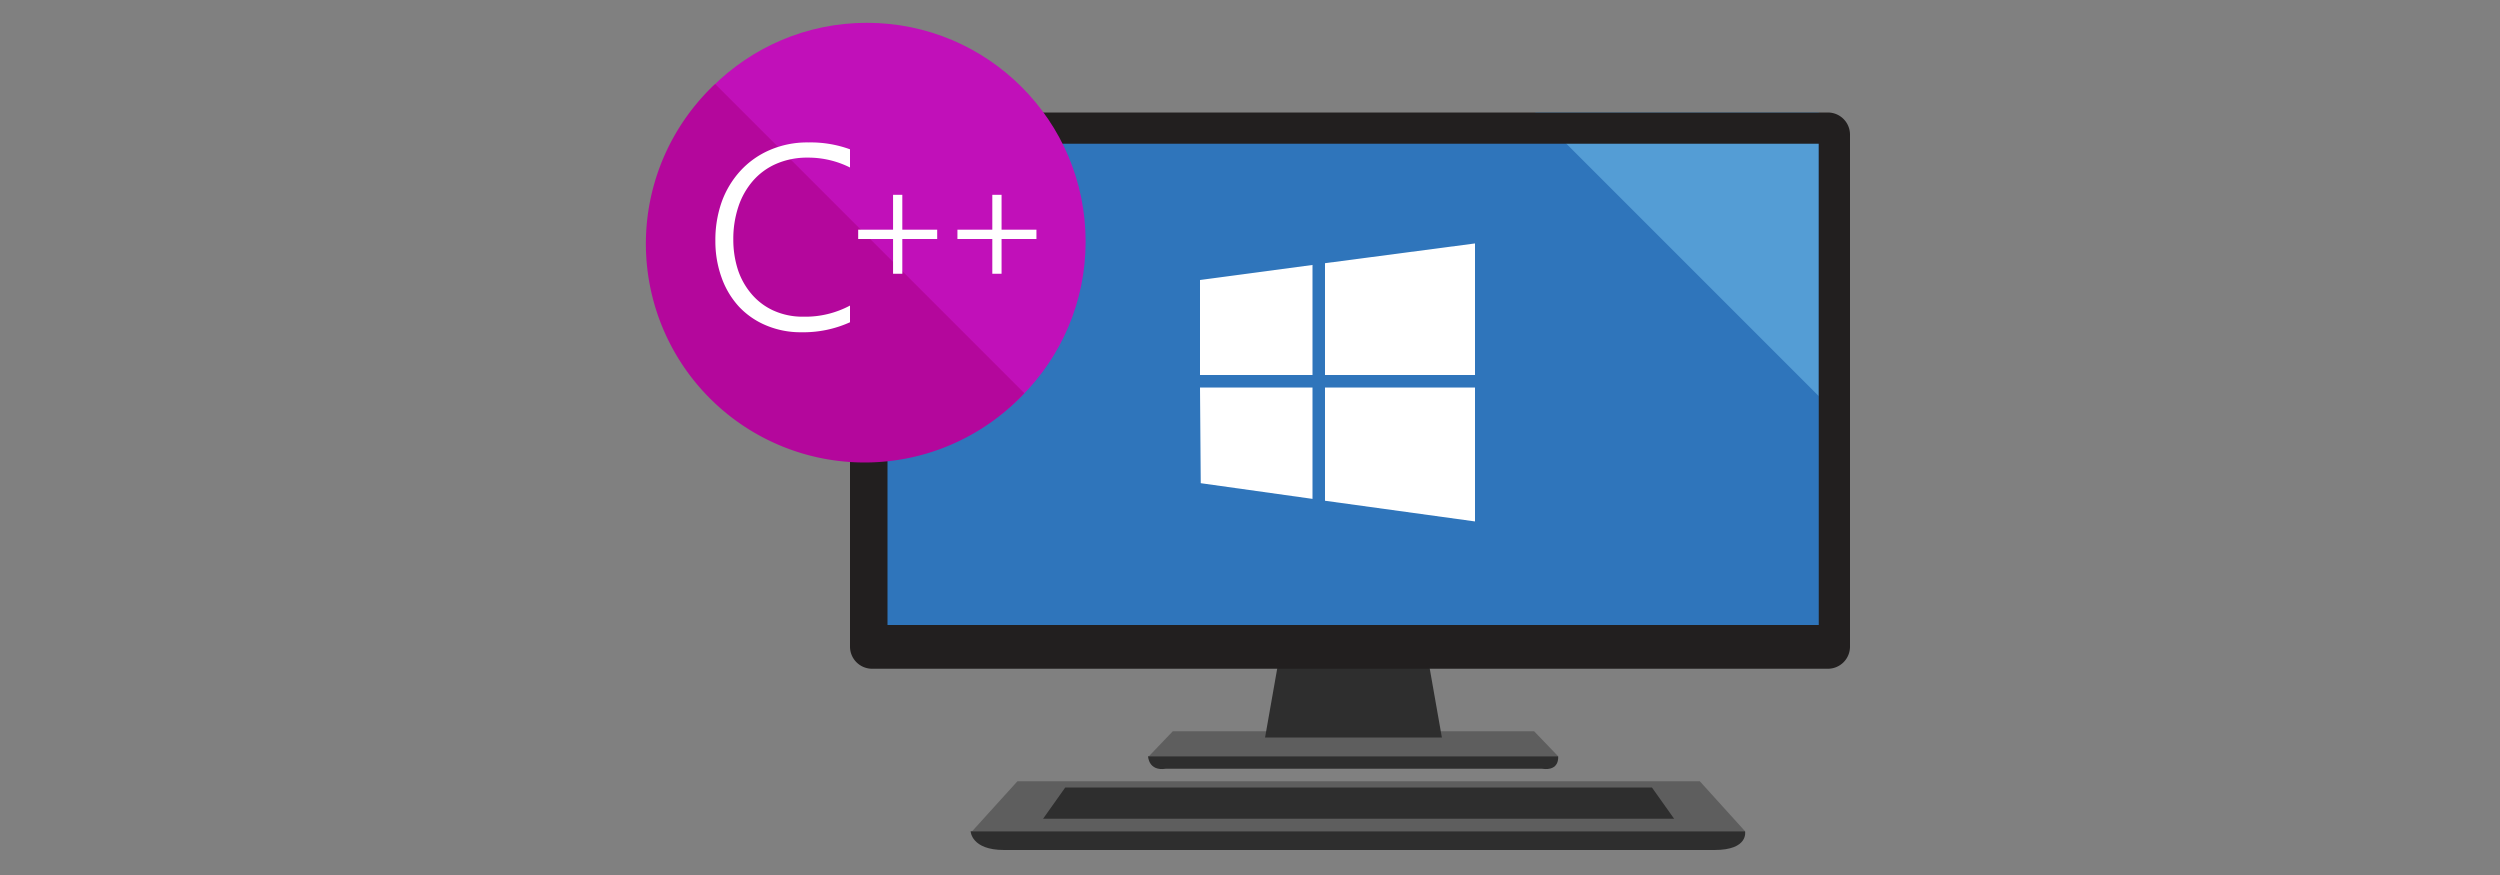 <svg id="Layer_1" data-name="Layer 1" xmlns="http://www.w3.org/2000/svg" viewBox="0 0 400 140"><rect x="0" y="0" width="400" height="140" fill="#808080" stroke="none"/><defs><style>.cls-1{fill:#2f75bb;}.cls-2{fill:#549dd5;}.cls-3{fill:#5e5e5e;}.cls-4{fill:#2e2e2e;}.cls-5{fill:#221f1f;}.cls-6{fill:#fff;}.cls-7{fill:#c110b9;}.cls-8{fill:#b4079c;}</style></defs><title>vs_windows-3</title><rect class="cls-1" x="140" y="20.5" width="152" height="83"/><polygon class="cls-2" points="291 63.38 291 18 245.62 18 291 63.38"/><polygon class="cls-3" points="249.3 121 183.82 121 187.65 117 245.46 117 249.3 121"/><path class="cls-4" d="M246.71,123H186.52c-2.78.42-2.83-2-2.83-2H249.3S249.63,123.42,246.71,123Z"/><polygon class="cls-4" points="230.7 118 202.41 118 204.7 105 228.41 105 230.7 118"/><path class="cls-5" d="M292.46,18H139.54A3.54,3.54,0,0,0,136,21.54v81.92a3.54,3.54,0,0,0,3.54,3.54H292.46a3.54,3.54,0,0,0,3.54-3.54V21.54A3.54,3.54,0,0,0,292.46,18ZM291,100H142V23H291Z"/><polygon class="cls-3" points="279.21 133 155.54 133 162.79 125 271.97 125 279.21 133"/><polygon class="cls-4" points="267.86 131 166.89 131 170.44 126 264.31 126 267.86 131"/><path class="cls-4" d="M274.32,136H160.64c-5.25,0-5.34-3-5.34-3H279.21S279.85,136,274.32,136Z"/><polygon class="cls-6" points="210 60 210 42.39 192 44.8 192 60 210 60"/><polygon class="cls-6" points="212 60 236 60 236 38.95 212 42.11 212 60"/><polygon class="cls-6" points="212 62 212 80.12 236 83.43 236 62 212 62"/><polygon class="cls-6" points="210 62 192 62 192.12 77.31 210 79.82 210 62"/><circle class="cls-7" cx="138.7" cy="38.65" r="35"/><path class="cls-8" d="M114.43,13.44a35,35,0,1,0,49.47,49.47Z"/><path class="cls-6" d="M136,51.56a18.07,18.07,0,0,1-7.77,1.6,14.14,14.14,0,0,1-5.66-1.1,12.6,12.6,0,0,1-4.34-3,13.59,13.59,0,0,1-2.77-4.63,17.09,17.09,0,0,1-1-5.87,18.27,18.27,0,0,1,1-6.22,14.79,14.79,0,0,1,3-5A13.7,13.7,0,0,1,123.18,24a15,15,0,0,1,6.14-1.21A18.39,18.39,0,0,1,136,23.89v2.91a14.88,14.88,0,0,0-6.75-1.58,12.36,12.36,0,0,0-5.07,1,10.5,10.5,0,0,0-3.73,2.74,12.14,12.14,0,0,0-2.32,4.14,16.35,16.35,0,0,0-.8,5.22,15.64,15.64,0,0,0,.72,4.79A11.52,11.52,0,0,0,120.21,47a10.07,10.07,0,0,0,3.5,2.67,11.3,11.3,0,0,0,4.86,1A15.15,15.15,0,0,0,136,48.89Z"/><path class="cls-6" d="M144.37,38.24V43.8h-1.48V38.24h-5.58V36.75h5.58V31.17h1.48v5.58h5.58v1.49Z"/><path class="cls-6" d="M160.25,38.24V43.8h-1.48V38.24h-5.58V36.75h5.58V31.17h1.48v5.58h5.58v1.49Z"/></svg>